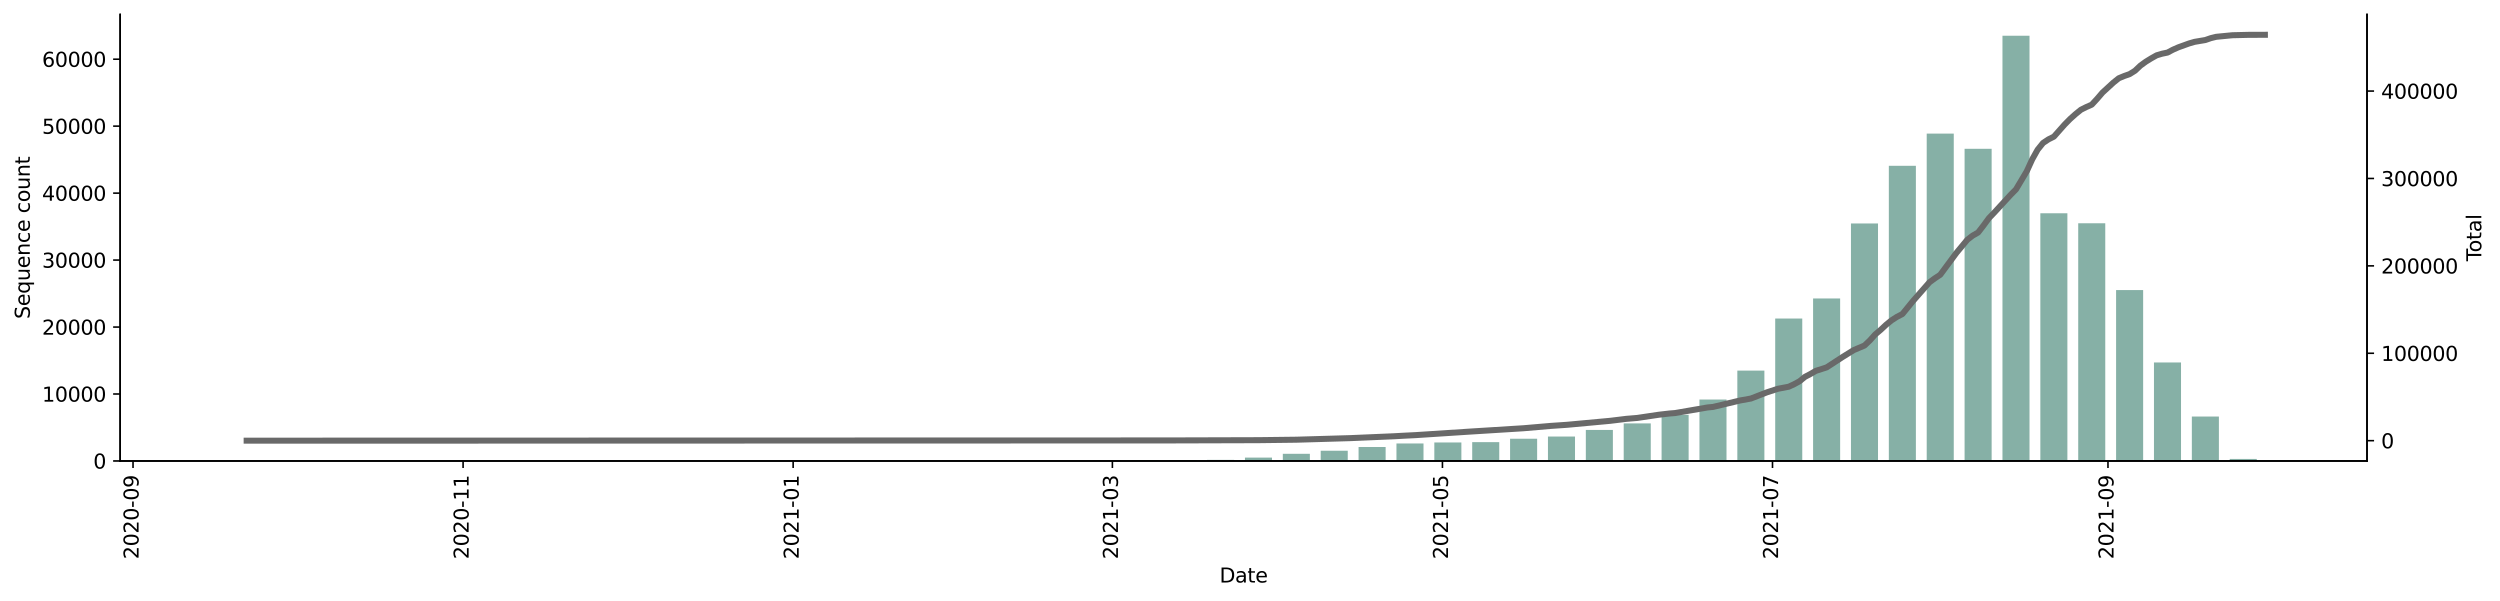 <?xml version="1.0" encoding="utf-8" standalone="no"?>
<!DOCTYPE svg PUBLIC "-//W3C//DTD SVG 1.1//EN"
  "http://www.w3.org/Graphics/SVG/1.1/DTD/svg11.dtd">
<svg height="298.621pt" version="1.1" viewBox="0 0 1241.744 298.621" width="1241.744pt" xmlns="http://www.w3.org/2000/svg" xmlns:xlink="http://www.w3.org/1999/xlink">
 <defs>
  <style type="text/css">*{stroke-linecap:butt;stroke-linejoin:round;}</style>
 </defs>
 <g id="figure_1">
  <g id="patch_1">
   <path d="M 0 298.621 
L 1241.744 298.621 
L 1241.744 0 
L 0 0 
z
" style="fill:#ffffff;"/>
  </g>
  <g id="axes_1">
   <g id="patch_2">
    <path d="M 59.691 228.96 
L 1175.691 228.96 
L 1175.691 7.2 
L 59.691 7.2 
z
" style="fill:#ffffff;"/>
   </g>
   <g id="patch_3">
    <path clip-path="url(#p8606b6aec8)" d="M 110.418 228.96 
L 123.856 228.96 
L 123.856 228.957 
L 110.418 228.957 
z
" style="fill:#86b0a6;"/>
   </g>
   <g id="patch_4">
    <path clip-path="url(#p8606b6aec8)" d="M 204.482 228.96 
L 217.919 228.96 
L 217.919 228.957 
L 204.482 228.957 
z
" style="fill:#86b0a6;"/>
   </g>
   <g id="patch_5">
    <path clip-path="url(#p8606b6aec8)" d="M 223.294 228.96 
L 236.732 228.96 
L 236.732 228.957 
L 223.294 228.957 
z
" style="fill:#86b0a6;"/>
   </g>
   <g id="patch_6">
    <path clip-path="url(#p8606b6aec8)" d="M 260.92 228.96 
L 274.358 228.96 
L 274.358 228.957 
L 260.92 228.957 
z
" style="fill:#86b0a6;"/>
   </g>
   <g id="patch_7">
    <path clip-path="url(#p8606b6aec8)" d="M 298.546 228.96 
L 311.983 228.96 
L 311.983 228.957 
L 298.546 228.957 
z
" style="fill:#86b0a6;"/>
   </g>
   <g id="patch_8">
    <path clip-path="url(#p8606b6aec8)" d="M 317.358 228.96 
L 330.796 228.96 
L 330.796 228.953 
L 317.358 228.953 
z
" style="fill:#86b0a6;"/>
   </g>
   <g id="patch_9">
    <path clip-path="url(#p8606b6aec8)" d="M 336.171 228.96 
L 349.609 228.96 
L 349.609 228.957 
L 336.171 228.957 
z
" style="fill:#86b0a6;"/>
   </g>
   <g id="patch_10">
    <path clip-path="url(#p8606b6aec8)" d="M 392.609 228.96 
L 406.047 228.96 
L 406.047 228.847 
L 392.609 228.847 
z
" style="fill:#86b0a6;"/>
   </g>
   <g id="patch_11">
    <path clip-path="url(#p8606b6aec8)" d="M 411.422 228.96 
L 424.86 228.96 
L 424.86 228.957 
L 411.422 228.957 
z
" style="fill:#86b0a6;"/>
   </g>
   <g id="patch_12">
    <path clip-path="url(#p8606b6aec8)" d="M 430.235 228.96 
L 443.673 228.96 
L 443.673 228.957 
L 430.235 228.957 
z
" style="fill:#86b0a6;"/>
   </g>
   <g id="patch_13">
    <path clip-path="url(#p8606b6aec8)" d="M 449.048 228.96 
L 462.485 228.96 
L 462.485 228.943 
L 449.048 228.943 
z
" style="fill:#86b0a6;"/>
   </g>
   <g id="patch_14">
    <path clip-path="url(#p8606b6aec8)" d="M 467.86 228.96 
L 481.298 228.96 
L 481.298 228.884 
L 467.86 228.884 
z
" style="fill:#86b0a6;"/>
   </g>
   <g id="patch_15">
    <path clip-path="url(#p8606b6aec8)" d="M 486.673 228.96 
L 500.111 228.96 
L 500.111 228.804 
L 486.673 228.804 
z
" style="fill:#86b0a6;"/>
   </g>
   <g id="patch_16">
    <path clip-path="url(#p8606b6aec8)" d="M 505.486 228.96 
L 518.924 228.96 
L 518.924 228.957 
L 505.486 228.957 
z
" style="fill:#86b0a6;"/>
   </g>
   <g id="patch_17">
    <path clip-path="url(#p8606b6aec8)" d="M 524.299 228.96 
L 537.736 228.96 
L 537.736 228.943 
L 524.299 228.943 
z
" style="fill:#86b0a6;"/>
   </g>
   <g id="patch_18">
    <path clip-path="url(#p8606b6aec8)" d="M 543.111 228.96 
L 556.549 228.96 
L 556.549 228.824 
L 543.111 228.824 
z
" style="fill:#86b0a6;"/>
   </g>
   <g id="patch_19">
    <path clip-path="url(#p8606b6aec8)" d="M 561.924 228.96 
L 575.362 228.96 
L 575.362 228.617 
L 561.924 228.617 
z
" style="fill:#86b0a6;"/>
   </g>
   <g id="patch_20">
    <path clip-path="url(#p8606b6aec8)" d="M 580.737 228.96 
L 594.175 228.96 
L 594.175 228.611 
L 580.737 228.611 
z
" style="fill:#86b0a6;"/>
   </g>
   <g id="patch_21">
    <path clip-path="url(#p8606b6aec8)" d="M 599.55 228.96 
L 612.987 228.96 
L 612.987 228.421 
L 599.55 228.421 
z
" style="fill:#86b0a6;"/>
   </g>
   <g id="patch_22">
    <path clip-path="url(#p8606b6aec8)" d="M 618.363 228.96 
L 631.8 228.96 
L 631.8 227.284 
L 618.363 227.284 
z
" style="fill:#86b0a6;"/>
   </g>
   <g id="patch_23">
    <path clip-path="url(#p8606b6aec8)" d="M 637.175 228.96 
L 650.613 228.96 
L 650.613 225.394 
L 637.175 225.394 
z
" style="fill:#86b0a6;"/>
   </g>
   <g id="patch_24">
    <path clip-path="url(#p8606b6aec8)" d="M 655.988 228.96 
L 669.426 228.96 
L 669.426 223.894 
L 655.988 223.894 
z
" style="fill:#86b0a6;"/>
   </g>
   <g id="patch_25">
    <path clip-path="url(#p8606b6aec8)" d="M 674.801 228.96 
L 688.238 228.96 
L 688.238 222.019 
L 674.801 222.019 
z
" style="fill:#86b0a6;"/>
   </g>
   <g id="patch_26">
    <path clip-path="url(#p8606b6aec8)" d="M 693.614 228.96 
L 707.051 228.96 
L 707.051 220.282 
L 693.614 220.282 
z
" style="fill:#86b0a6;"/>
   </g>
   <g id="patch_27">
    <path clip-path="url(#p8606b6aec8)" d="M 712.426 228.96 
L 725.864 228.96 
L 725.864 219.777 
L 712.426 219.777 
z
" style="fill:#86b0a6;"/>
   </g>
   <g id="patch_28">
    <path clip-path="url(#p8606b6aec8)" d="M 731.239 228.96 
L 744.677 228.96 
L 744.677 219.601 
L 731.239 219.601 
z
" style="fill:#86b0a6;"/>
   </g>
   <g id="patch_29">
    <path clip-path="url(#p8606b6aec8)" d="M 750.052 228.96 
L 763.49 228.96 
L 763.49 217.911 
L 750.052 217.911 
z
" style="fill:#86b0a6;"/>
   </g>
   <g id="patch_30">
    <path clip-path="url(#p8606b6aec8)" d="M 768.865 228.96 
L 782.302 228.96 
L 782.302 216.827 
L 768.865 216.827 
z
" style="fill:#86b0a6;"/>
   </g>
   <g id="patch_31">
    <path clip-path="url(#p8606b6aec8)" d="M 787.677 228.96 
L 801.115 228.96 
L 801.115 213.56 
L 787.677 213.56 
z
" style="fill:#86b0a6;"/>
   </g>
   <g id="patch_32">
    <path clip-path="url(#p8606b6aec8)" d="M 806.49 228.96 
L 819.928 228.96 
L 819.928 210.308 
L 806.49 210.308 
z
" style="fill:#86b0a6;"/>
   </g>
   <g id="patch_33">
    <path clip-path="url(#p8606b6aec8)" d="M 825.303 228.96 
L 838.741 228.96 
L 838.741 206.027 
L 825.303 206.027 
z
" style="fill:#86b0a6;"/>
   </g>
   <g id="patch_34">
    <path clip-path="url(#p8606b6aec8)" d="M 844.116 228.96 
L 857.553 228.96 
L 857.553 198.46 
L 844.116 198.46 
z
" style="fill:#86b0a6;"/>
   </g>
   <g id="patch_35">
    <path clip-path="url(#p8606b6aec8)" d="M 862.928 228.96 
L 876.366 228.96 
L 876.366 184.062 
L 862.928 184.062 
z
" style="fill:#86b0a6;"/>
   </g>
   <g id="patch_36">
    <path clip-path="url(#p8606b6aec8)" d="M 881.741 228.96 
L 895.179 228.96 
L 895.179 158.209 
L 881.741 158.209 
z
" style="fill:#86b0a6;"/>
   </g>
   <g id="patch_37">
    <path clip-path="url(#p8606b6aec8)" d="M 900.554 228.96 
L 913.992 228.96 
L 913.992 148.247 
L 900.554 148.247 
z
" style="fill:#86b0a6;"/>
   </g>
   <g id="patch_38">
    <path clip-path="url(#p8606b6aec8)" d="M 919.367 228.96 
L 932.804 228.96 
L 932.804 110.999 
L 919.367 110.999 
z
" style="fill:#86b0a6;"/>
   </g>
   <g id="patch_39">
    <path clip-path="url(#p8606b6aec8)" d="M 938.179 228.96 
L 951.617 228.96 
L 951.617 82.355 
L 938.179 82.355 
z
" style="fill:#86b0a6;"/>
   </g>
   <g id="patch_40">
    <path clip-path="url(#p8606b6aec8)" d="M 956.992 228.96 
L 970.43 228.96 
L 970.43 66.353 
L 956.992 66.353 
z
" style="fill:#86b0a6;"/>
   </g>
   <g id="patch_41">
    <path clip-path="url(#p8606b6aec8)" d="M 975.805 228.96 
L 989.243 228.96 
L 989.243 73.903 
L 975.805 73.903 
z
" style="fill:#86b0a6;"/>
   </g>
   <g id="patch_42">
    <path clip-path="url(#p8606b6aec8)" d="M 994.618 228.96 
L 1008.055 228.96 
L 1008.055 17.76 
L 994.618 17.76 
z
" style="fill:#86b0a6;"/>
   </g>
   <g id="patch_43">
    <path clip-path="url(#p8606b6aec8)" d="M 1013.431 228.96 
L 1026.868 228.96 
L 1026.868 105.927 
L 1013.431 105.927 
z
" style="fill:#86b0a6;"/>
   </g>
   <g id="patch_44">
    <path clip-path="url(#p8606b6aec8)" d="M 1032.243 228.96 
L 1045.681 228.96 
L 1045.681 110.882 
L 1032.243 110.882 
z
" style="fill:#86b0a6;"/>
   </g>
   <g id="patch_45">
    <path clip-path="url(#p8606b6aec8)" d="M 1051.056 228.96 
L 1064.494 228.96 
L 1064.494 144.063 
L 1051.056 144.063 
z
" style="fill:#86b0a6;"/>
   </g>
   <g id="patch_46">
    <path clip-path="url(#p8606b6aec8)" d="M 1069.869 228.96 
L 1083.307 228.96 
L 1083.307 180.047 
L 1069.869 180.047 
z
" style="fill:#86b0a6;"/>
   </g>
   <g id="patch_47">
    <path clip-path="url(#p8606b6aec8)" d="M 1088.682 228.96 
L 1102.119 228.96 
L 1102.119 206.905 
L 1088.682 206.905 
z
" style="fill:#86b0a6;"/>
   </g>
   <g id="patch_48">
    <path clip-path="url(#p8606b6aec8)" d="M 1107.494 228.96 
L 1120.932 228.96 
L 1120.932 227.939 
L 1107.494 227.939 
z
" style="fill:#86b0a6;"/>
   </g>
   <g id="matplotlib.axis_1">
    <g id="xtick_1">
     <g id="line2d_1">
      <defs>
       <path d="M 0 0 
L 0 3.5 
" id="m3cd51fc72a" style="stroke:#000000;stroke-width:0.8;"/>
      </defs>
      <g>
       <use style="stroke:#000000;stroke-width:0.8;" x="66.074" xlink:href="#m3cd51fc72a" y="228.96"/>
      </g>
     </g>
     <g id="text_1">
      <!-- 2020-09 -->
      <g transform="translate(68.833 277.743)rotate(-90)scale(0.1 -0.1)">
       <defs>
        <path d="M 1228 531 
L 3431 531 
L 3431 0 
L 469 0 
L 469 531 
Q 828 903 1448 1529 
Q 2069 2156 2228 2338 
Q 2531 2678 2651 2914 
Q 2772 3150 2772 3378 
Q 2772 3750 2511 3984 
Q 2250 4219 1831 4219 
Q 1534 4219 1204 4116 
Q 875 4013 500 3803 
L 500 4441 
Q 881 4594 1212 4672 
Q 1544 4750 1819 4750 
Q 2544 4750 2975 4387 
Q 3406 4025 3406 3419 
Q 3406 3131 3298 2873 
Q 3191 2616 2906 2266 
Q 2828 2175 2409 1742 
Q 1991 1309 1228 531 
z
" id="DejaVuSans-32" transform="scale(0.016)"/>
        <path d="M 2034 4250 
Q 1547 4250 1301 3770 
Q 1056 3291 1056 2328 
Q 1056 1369 1301 889 
Q 1547 409 2034 409 
Q 2525 409 2770 889 
Q 3016 1369 3016 2328 
Q 3016 3291 2770 3770 
Q 2525 4250 2034 4250 
z
M 2034 4750 
Q 2819 4750 3233 4129 
Q 3647 3509 3647 2328 
Q 3647 1150 3233 529 
Q 2819 -91 2034 -91 
Q 1250 -91 836 529 
Q 422 1150 422 2328 
Q 422 3509 836 4129 
Q 1250 4750 2034 4750 
z
" id="DejaVuSans-30" transform="scale(0.016)"/>
        <path d="M 313 2009 
L 1997 2009 
L 1997 1497 
L 313 1497 
L 313 2009 
z
" id="DejaVuSans-2d" transform="scale(0.016)"/>
        <path d="M 703 97 
L 703 672 
Q 941 559 1184 500 
Q 1428 441 1663 441 
Q 2288 441 2617 861 
Q 2947 1281 2994 2138 
Q 2813 1869 2534 1725 
Q 2256 1581 1919 1581 
Q 1219 1581 811 2004 
Q 403 2428 403 3163 
Q 403 3881 828 4315 
Q 1253 4750 1959 4750 
Q 2769 4750 3195 4129 
Q 3622 3509 3622 2328 
Q 3622 1225 3098 567 
Q 2575 -91 1691 -91 
Q 1453 -91 1209 -44 
Q 966 3 703 97 
z
M 1959 2075 
Q 2384 2075 2632 2365 
Q 2881 2656 2881 3163 
Q 2881 3666 2632 3958 
Q 2384 4250 1959 4250 
Q 1534 4250 1286 3958 
Q 1038 3666 1038 3163 
Q 1038 2656 1286 2365 
Q 1534 2075 1959 2075 
z
" id="DejaVuSans-39" transform="scale(0.016)"/>
       </defs>
       <use xlink:href="#DejaVuSans-32"/>
       <use x="63.623" xlink:href="#DejaVuSans-30"/>
       <use x="127.246" xlink:href="#DejaVuSans-32"/>
       <use x="190.869" xlink:href="#DejaVuSans-30"/>
       <use x="254.492" xlink:href="#DejaVuSans-2d"/>
       <use x="290.576" xlink:href="#DejaVuSans-30"/>
       <use x="354.199" xlink:href="#DejaVuSans-39"/>
      </g>
     </g>
    </g>
    <g id="xtick_2">
     <g id="line2d_2">
      <g>
       <use style="stroke:#000000;stroke-width:0.8;" x="230.013" xlink:href="#m3cd51fc72a" y="228.96"/>
      </g>
     </g>
     <g id="text_2">
      <!-- 2020-11 -->
      <g transform="translate(232.773 277.743)rotate(-90)scale(0.1 -0.1)">
       <defs>
        <path d="M 794 531 
L 1825 531 
L 1825 4091 
L 703 3866 
L 703 4441 
L 1819 4666 
L 2450 4666 
L 2450 531 
L 3481 531 
L 3481 0 
L 794 0 
L 794 531 
z
" id="DejaVuSans-31" transform="scale(0.016)"/>
       </defs>
       <use xlink:href="#DejaVuSans-32"/>
       <use x="63.623" xlink:href="#DejaVuSans-30"/>
       <use x="127.246" xlink:href="#DejaVuSans-32"/>
       <use x="190.869" xlink:href="#DejaVuSans-30"/>
       <use x="254.492" xlink:href="#DejaVuSans-2d"/>
       <use x="290.576" xlink:href="#DejaVuSans-31"/>
       <use x="354.199" xlink:href="#DejaVuSans-31"/>
      </g>
     </g>
    </g>
    <g id="xtick_3">
     <g id="line2d_3">
      <g>
       <use style="stroke:#000000;stroke-width:0.8;" x="393.953" xlink:href="#m3cd51fc72a" y="228.96"/>
      </g>
     </g>
     <g id="text_3">
      <!-- 2021-01 -->
      <g transform="translate(396.712 277.743)rotate(-90)scale(0.1 -0.1)">
       <use xlink:href="#DejaVuSans-32"/>
       <use x="63.623" xlink:href="#DejaVuSans-30"/>
       <use x="127.246" xlink:href="#DejaVuSans-32"/>
       <use x="190.869" xlink:href="#DejaVuSans-31"/>
       <use x="254.492" xlink:href="#DejaVuSans-2d"/>
       <use x="290.576" xlink:href="#DejaVuSans-30"/>
       <use x="354.199" xlink:href="#DejaVuSans-31"/>
      </g>
     </g>
    </g>
    <g id="xtick_4">
     <g id="line2d_4">
      <g>
       <use style="stroke:#000000;stroke-width:0.8;" x="552.518" xlink:href="#m3cd51fc72a" y="228.96"/>
      </g>
     </g>
     <g id="text_4">
      <!-- 2021-03 -->
      <g transform="translate(555.277 277.743)rotate(-90)scale(0.1 -0.1)">
       <defs>
        <path d="M 2597 2516 
Q 3050 2419 3304 2112 
Q 3559 1806 3559 1356 
Q 3559 666 3084 287 
Q 2609 -91 1734 -91 
Q 1441 -91 1130 -33 
Q 819 25 488 141 
L 488 750 
Q 750 597 1062 519 
Q 1375 441 1716 441 
Q 2309 441 2620 675 
Q 2931 909 2931 1356 
Q 2931 1769 2642 2001 
Q 2353 2234 1838 2234 
L 1294 2234 
L 1294 2753 
L 1863 2753 
Q 2328 2753 2575 2939 
Q 2822 3125 2822 3475 
Q 2822 3834 2567 4026 
Q 2313 4219 1838 4219 
Q 1578 4219 1281 4162 
Q 984 4106 628 3988 
L 628 4550 
Q 988 4650 1302 4700 
Q 1616 4750 1894 4750 
Q 2613 4750 3031 4423 
Q 3450 4097 3450 3541 
Q 3450 3153 3228 2886 
Q 3006 2619 2597 2516 
z
" id="DejaVuSans-33" transform="scale(0.016)"/>
       </defs>
       <use xlink:href="#DejaVuSans-32"/>
       <use x="63.623" xlink:href="#DejaVuSans-30"/>
       <use x="127.246" xlink:href="#DejaVuSans-32"/>
       <use x="190.869" xlink:href="#DejaVuSans-31"/>
       <use x="254.492" xlink:href="#DejaVuSans-2d"/>
       <use x="290.576" xlink:href="#DejaVuSans-30"/>
       <use x="354.199" xlink:href="#DejaVuSans-33"/>
      </g>
     </g>
    </g>
    <g id="xtick_5">
     <g id="line2d_5">
      <g>
       <use style="stroke:#000000;stroke-width:0.8;" x="716.458" xlink:href="#m3cd51fc72a" y="228.96"/>
      </g>
     </g>
     <g id="text_5">
      <!-- 2021-05 -->
      <g transform="translate(719.217 277.743)rotate(-90)scale(0.1 -0.1)">
       <defs>
        <path d="M 691 4666 
L 3169 4666 
L 3169 4134 
L 1269 4134 
L 1269 2991 
Q 1406 3038 1543 3061 
Q 1681 3084 1819 3084 
Q 2600 3084 3056 2656 
Q 3513 2228 3513 1497 
Q 3513 744 3044 326 
Q 2575 -91 1722 -91 
Q 1428 -91 1123 -41 
Q 819 9 494 109 
L 494 744 
Q 775 591 1075 516 
Q 1375 441 1709 441 
Q 2250 441 2565 725 
Q 2881 1009 2881 1497 
Q 2881 1984 2565 2268 
Q 2250 2553 1709 2553 
Q 1456 2553 1204 2497 
Q 953 2441 691 2322 
L 691 4666 
z
" id="DejaVuSans-35" transform="scale(0.016)"/>
       </defs>
       <use xlink:href="#DejaVuSans-32"/>
       <use x="63.623" xlink:href="#DejaVuSans-30"/>
       <use x="127.246" xlink:href="#DejaVuSans-32"/>
       <use x="190.869" xlink:href="#DejaVuSans-31"/>
       <use x="254.492" xlink:href="#DejaVuSans-2d"/>
       <use x="290.576" xlink:href="#DejaVuSans-30"/>
       <use x="354.199" xlink:href="#DejaVuSans-35"/>
      </g>
     </g>
    </g>
    <g id="xtick_6">
     <g id="line2d_6">
      <g>
       <use style="stroke:#000000;stroke-width:0.8;" x="880.397" xlink:href="#m3cd51fc72a" y="228.96"/>
      </g>
     </g>
     <g id="text_6">
      <!-- 2021-07 -->
      <g transform="translate(883.157 277.743)rotate(-90)scale(0.1 -0.1)">
       <defs>
        <path d="M 525 4666 
L 3525 4666 
L 3525 4397 
L 1831 0 
L 1172 0 
L 2766 4134 
L 525 4134 
L 525 4666 
z
" id="DejaVuSans-37" transform="scale(0.016)"/>
       </defs>
       <use xlink:href="#DejaVuSans-32"/>
       <use x="63.623" xlink:href="#DejaVuSans-30"/>
       <use x="127.246" xlink:href="#DejaVuSans-32"/>
       <use x="190.869" xlink:href="#DejaVuSans-31"/>
       <use x="254.492" xlink:href="#DejaVuSans-2d"/>
       <use x="290.576" xlink:href="#DejaVuSans-30"/>
       <use x="354.199" xlink:href="#DejaVuSans-37"/>
      </g>
     </g>
    </g>
    <g id="xtick_7">
     <g id="line2d_7">
      <g>
       <use style="stroke:#000000;stroke-width:0.8;" x="1047.025" xlink:href="#m3cd51fc72a" y="228.96"/>
      </g>
     </g>
     <g id="text_7">
      <!-- 2021-09 -->
      <g transform="translate(1049.784 277.743)rotate(-90)scale(0.1 -0.1)">
       <use xlink:href="#DejaVuSans-32"/>
       <use x="63.623" xlink:href="#DejaVuSans-30"/>
       <use x="127.246" xlink:href="#DejaVuSans-32"/>
       <use x="190.869" xlink:href="#DejaVuSans-31"/>
       <use x="254.492" xlink:href="#DejaVuSans-2d"/>
       <use x="290.576" xlink:href="#DejaVuSans-30"/>
       <use x="354.199" xlink:href="#DejaVuSans-39"/>
      </g>
     </g>
    </g>
    <g id="text_8">
     <!-- Date -->
     <g transform="translate(605.74 289.341)scale(0.1 -0.1)">
      <defs>
       <path d="M 1259 4147 
L 1259 519 
L 2022 519 
Q 2988 519 3436 956 
Q 3884 1394 3884 2338 
Q 3884 3275 3436 3711 
Q 2988 4147 2022 4147 
L 1259 4147 
z
M 628 4666 
L 1925 4666 
Q 3281 4666 3915 4102 
Q 4550 3538 4550 2338 
Q 4550 1131 3912 565 
Q 3275 0 1925 0 
L 628 0 
L 628 4666 
z
" id="DejaVuSans-44" transform="scale(0.016)"/>
       <path d="M 2194 1759 
Q 1497 1759 1228 1600 
Q 959 1441 959 1056 
Q 959 750 1161 570 
Q 1363 391 1709 391 
Q 2188 391 2477 730 
Q 2766 1069 2766 1631 
L 2766 1759 
L 2194 1759 
z
M 3341 1997 
L 3341 0 
L 2766 0 
L 2766 531 
Q 2569 213 2275 61 
Q 1981 -91 1556 -91 
Q 1019 -91 701 211 
Q 384 513 384 1019 
Q 384 1609 779 1909 
Q 1175 2209 1959 2209 
L 2766 2209 
L 2766 2266 
Q 2766 2663 2505 2880 
Q 2244 3097 1772 3097 
Q 1472 3097 1187 3025 
Q 903 2953 641 2809 
L 641 3341 
Q 956 3463 1253 3523 
Q 1550 3584 1831 3584 
Q 2591 3584 2966 3190 
Q 3341 2797 3341 1997 
z
" id="DejaVuSans-61" transform="scale(0.016)"/>
       <path d="M 1172 4494 
L 1172 3500 
L 2356 3500 
L 2356 3053 
L 1172 3053 
L 1172 1153 
Q 1172 725 1289 603 
Q 1406 481 1766 481 
L 2356 481 
L 2356 0 
L 1766 0 
Q 1100 0 847 248 
Q 594 497 594 1153 
L 594 3053 
L 172 3053 
L 172 3500 
L 594 3500 
L 594 4494 
L 1172 4494 
z
" id="DejaVuSans-74" transform="scale(0.016)"/>
       <path d="M 3597 1894 
L 3597 1613 
L 953 1613 
Q 991 1019 1311 708 
Q 1631 397 2203 397 
Q 2534 397 2845 478 
Q 3156 559 3463 722 
L 3463 178 
Q 3153 47 2828 -22 
Q 2503 -91 2169 -91 
Q 1331 -91 842 396 
Q 353 884 353 1716 
Q 353 2575 817 3079 
Q 1281 3584 2069 3584 
Q 2775 3584 3186 3129 
Q 3597 2675 3597 1894 
z
M 3022 2063 
Q 3016 2534 2758 2815 
Q 2500 3097 2075 3097 
Q 1594 3097 1305 2825 
Q 1016 2553 972 2059 
L 3022 2063 
z
" id="DejaVuSans-65" transform="scale(0.016)"/>
      </defs>
      <use xlink:href="#DejaVuSans-44"/>
      <use x="77.002" xlink:href="#DejaVuSans-61"/>
      <use x="138.281" xlink:href="#DejaVuSans-74"/>
      <use x="177.49" xlink:href="#DejaVuSans-65"/>
     </g>
    </g>
   </g>
   <g id="matplotlib.axis_2">
    <g id="ytick_1">
     <g id="line2d_8">
      <defs>
       <path d="M 0 0 
L -3.5 0 
" id="m6d921e97ed" style="stroke:#000000;stroke-width:0.8;"/>
      </defs>
      <g>
       <use style="stroke:#000000;stroke-width:0.8;" x="59.691" xlink:href="#m6d921e97ed" y="228.96"/>
      </g>
     </g>
     <g id="text_9">
      <!-- 0 -->
      <g transform="translate(46.328 232.759)scale(0.1 -0.1)">
       <use xlink:href="#DejaVuSans-30"/>
      </g>
     </g>
    </g>
    <g id="ytick_2">
     <g id="line2d_9">
      <g>
       <use style="stroke:#000000;stroke-width:0.8;" x="59.691" xlink:href="#m6d921e97ed" y="195.7"/>
      </g>
     </g>
     <g id="text_10">
      <!-- 10000 -->
      <g transform="translate(20.878 199.499)scale(0.1 -0.1)">
       <use xlink:href="#DejaVuSans-31"/>
       <use x="63.623" xlink:href="#DejaVuSans-30"/>
       <use x="127.246" xlink:href="#DejaVuSans-30"/>
       <use x="190.869" xlink:href="#DejaVuSans-30"/>
       <use x="254.492" xlink:href="#DejaVuSans-30"/>
      </g>
     </g>
    </g>
    <g id="ytick_3">
     <g id="line2d_10">
      <g>
       <use style="stroke:#000000;stroke-width:0.8;" x="59.691" xlink:href="#m6d921e97ed" y="162.439"/>
      </g>
     </g>
     <g id="text_11">
      <!-- 20000 -->
      <g transform="translate(20.878 166.238)scale(0.1 -0.1)">
       <use xlink:href="#DejaVuSans-32"/>
       <use x="63.623" xlink:href="#DejaVuSans-30"/>
       <use x="127.246" xlink:href="#DejaVuSans-30"/>
       <use x="190.869" xlink:href="#DejaVuSans-30"/>
       <use x="254.492" xlink:href="#DejaVuSans-30"/>
      </g>
     </g>
    </g>
    <g id="ytick_4">
     <g id="line2d_11">
      <g>
       <use style="stroke:#000000;stroke-width:0.8;" x="59.691" xlink:href="#m6d921e97ed" y="129.179"/>
      </g>
     </g>
     <g id="text_12">
      <!-- 30000 -->
      <g transform="translate(20.878 132.978)scale(0.1 -0.1)">
       <use xlink:href="#DejaVuSans-33"/>
       <use x="63.623" xlink:href="#DejaVuSans-30"/>
       <use x="127.246" xlink:href="#DejaVuSans-30"/>
       <use x="190.869" xlink:href="#DejaVuSans-30"/>
       <use x="254.492" xlink:href="#DejaVuSans-30"/>
      </g>
     </g>
    </g>
    <g id="ytick_5">
     <g id="line2d_12">
      <g>
       <use style="stroke:#000000;stroke-width:0.8;" x="59.691" xlink:href="#m6d921e97ed" y="95.919"/>
      </g>
     </g>
     <g id="text_13">
      <!-- 40000 -->
      <g transform="translate(20.878 99.718)scale(0.1 -0.1)">
       <defs>
        <path d="M 2419 4116 
L 825 1625 
L 2419 1625 
L 2419 4116 
z
M 2253 4666 
L 3047 4666 
L 3047 1625 
L 3713 1625 
L 3713 1100 
L 3047 1100 
L 3047 0 
L 2419 0 
L 2419 1100 
L 313 1100 
L 313 1709 
L 2253 4666 
z
" id="DejaVuSans-34" transform="scale(0.016)"/>
       </defs>
       <use xlink:href="#DejaVuSans-34"/>
       <use x="63.623" xlink:href="#DejaVuSans-30"/>
       <use x="127.246" xlink:href="#DejaVuSans-30"/>
       <use x="190.869" xlink:href="#DejaVuSans-30"/>
       <use x="254.492" xlink:href="#DejaVuSans-30"/>
      </g>
     </g>
    </g>
    <g id="ytick_6">
     <g id="line2d_13">
      <g>
       <use style="stroke:#000000;stroke-width:0.8;" x="59.691" xlink:href="#m6d921e97ed" y="62.658"/>
      </g>
     </g>
     <g id="text_14">
      <!-- 50000 -->
      <g transform="translate(20.878 66.457)scale(0.1 -0.1)">
       <use xlink:href="#DejaVuSans-35"/>
       <use x="63.623" xlink:href="#DejaVuSans-30"/>
       <use x="127.246" xlink:href="#DejaVuSans-30"/>
       <use x="190.869" xlink:href="#DejaVuSans-30"/>
       <use x="254.492" xlink:href="#DejaVuSans-30"/>
      </g>
     </g>
    </g>
    <g id="ytick_7">
     <g id="line2d_14">
      <g>
       <use style="stroke:#000000;stroke-width:0.8;" x="59.691" xlink:href="#m6d921e97ed" y="29.398"/>
      </g>
     </g>
     <g id="text_15">
      <!-- 60000 -->
      <g transform="translate(20.878 33.197)scale(0.1 -0.1)">
       <defs>
        <path d="M 2113 2584 
Q 1688 2584 1439 2293 
Q 1191 2003 1191 1497 
Q 1191 994 1439 701 
Q 1688 409 2113 409 
Q 2538 409 2786 701 
Q 3034 994 3034 1497 
Q 3034 2003 2786 2293 
Q 2538 2584 2113 2584 
z
M 3366 4563 
L 3366 3988 
Q 3128 4100 2886 4159 
Q 2644 4219 2406 4219 
Q 1781 4219 1451 3797 
Q 1122 3375 1075 2522 
Q 1259 2794 1537 2939 
Q 1816 3084 2150 3084 
Q 2853 3084 3261 2657 
Q 3669 2231 3669 1497 
Q 3669 778 3244 343 
Q 2819 -91 2113 -91 
Q 1303 -91 875 529 
Q 447 1150 447 2328 
Q 447 3434 972 4092 
Q 1497 4750 2381 4750 
Q 2619 4750 2861 4703 
Q 3103 4656 3366 4563 
z
" id="DejaVuSans-36" transform="scale(0.016)"/>
       </defs>
       <use xlink:href="#DejaVuSans-36"/>
       <use x="63.623" xlink:href="#DejaVuSans-30"/>
       <use x="127.246" xlink:href="#DejaVuSans-30"/>
       <use x="190.869" xlink:href="#DejaVuSans-30"/>
       <use x="254.492" xlink:href="#DejaVuSans-30"/>
      </g>
     </g>
    </g>
    <g id="text_16">
     <!-- Sequence count -->
     <g transform="translate(14.798 158.44)rotate(-90)scale(0.1 -0.1)">
      <defs>
       <path d="M 3425 4513 
L 3425 3897 
Q 3066 4069 2747 4153 
Q 2428 4238 2131 4238 
Q 1616 4238 1336 4038 
Q 1056 3838 1056 3469 
Q 1056 3159 1242 3001 
Q 1428 2844 1947 2747 
L 2328 2669 
Q 3034 2534 3370 2195 
Q 3706 1856 3706 1288 
Q 3706 609 3251 259 
Q 2797 -91 1919 -91 
Q 1588 -91 1214 -16 
Q 841 59 441 206 
L 441 856 
Q 825 641 1194 531 
Q 1563 422 1919 422 
Q 2459 422 2753 634 
Q 3047 847 3047 1241 
Q 3047 1584 2836 1778 
Q 2625 1972 2144 2069 
L 1759 2144 
Q 1053 2284 737 2584 
Q 422 2884 422 3419 
Q 422 4038 858 4394 
Q 1294 4750 2059 4750 
Q 2388 4750 2728 4690 
Q 3069 4631 3425 4513 
z
" id="DejaVuSans-53" transform="scale(0.016)"/>
       <path d="M 947 1747 
Q 947 1113 1208 752 
Q 1469 391 1925 391 
Q 2381 391 2643 752 
Q 2906 1113 2906 1747 
Q 2906 2381 2643 2742 
Q 2381 3103 1925 3103 
Q 1469 3103 1208 2742 
Q 947 2381 947 1747 
z
M 2906 525 
Q 2725 213 2448 61 
Q 2172 -91 1784 -91 
Q 1150 -91 751 415 
Q 353 922 353 1747 
Q 353 2572 751 3078 
Q 1150 3584 1784 3584 
Q 2172 3584 2448 3432 
Q 2725 3281 2906 2969 
L 2906 3500 
L 3481 3500 
L 3481 -1331 
L 2906 -1331 
L 2906 525 
z
" id="DejaVuSans-71" transform="scale(0.016)"/>
       <path d="M 544 1381 
L 544 3500 
L 1119 3500 
L 1119 1403 
Q 1119 906 1312 657 
Q 1506 409 1894 409 
Q 2359 409 2629 706 
Q 2900 1003 2900 1516 
L 2900 3500 
L 3475 3500 
L 3475 0 
L 2900 0 
L 2900 538 
Q 2691 219 2414 64 
Q 2138 -91 1772 -91 
Q 1169 -91 856 284 
Q 544 659 544 1381 
z
M 1991 3584 
L 1991 3584 
z
" id="DejaVuSans-75" transform="scale(0.016)"/>
       <path d="M 3513 2113 
L 3513 0 
L 2938 0 
L 2938 2094 
Q 2938 2591 2744 2837 
Q 2550 3084 2163 3084 
Q 1697 3084 1428 2787 
Q 1159 2491 1159 1978 
L 1159 0 
L 581 0 
L 581 3500 
L 1159 3500 
L 1159 2956 
Q 1366 3272 1645 3428 
Q 1925 3584 2291 3584 
Q 2894 3584 3203 3211 
Q 3513 2838 3513 2113 
z
" id="DejaVuSans-6e" transform="scale(0.016)"/>
       <path d="M 3122 3366 
L 3122 2828 
Q 2878 2963 2633 3030 
Q 2388 3097 2138 3097 
Q 1578 3097 1268 2742 
Q 959 2388 959 1747 
Q 959 1106 1268 751 
Q 1578 397 2138 397 
Q 2388 397 2633 464 
Q 2878 531 3122 666 
L 3122 134 
Q 2881 22 2623 -34 
Q 2366 -91 2075 -91 
Q 1284 -91 818 406 
Q 353 903 353 1747 
Q 353 2603 823 3093 
Q 1294 3584 2113 3584 
Q 2378 3584 2631 3529 
Q 2884 3475 3122 3366 
z
" id="DejaVuSans-63" transform="scale(0.016)"/>
       <path id="DejaVuSans-20" transform="scale(0.016)"/>
       <path d="M 1959 3097 
Q 1497 3097 1228 2736 
Q 959 2375 959 1747 
Q 959 1119 1226 758 
Q 1494 397 1959 397 
Q 2419 397 2687 759 
Q 2956 1122 2956 1747 
Q 2956 2369 2687 2733 
Q 2419 3097 1959 3097 
z
M 1959 3584 
Q 2709 3584 3137 3096 
Q 3566 2609 3566 1747 
Q 3566 888 3137 398 
Q 2709 -91 1959 -91 
Q 1206 -91 779 398 
Q 353 888 353 1747 
Q 353 2609 779 3096 
Q 1206 3584 1959 3584 
z
" id="DejaVuSans-6f" transform="scale(0.016)"/>
      </defs>
      <use xlink:href="#DejaVuSans-53"/>
      <use x="63.477" xlink:href="#DejaVuSans-65"/>
      <use x="125" xlink:href="#DejaVuSans-71"/>
      <use x="188.477" xlink:href="#DejaVuSans-75"/>
      <use x="251.855" xlink:href="#DejaVuSans-65"/>
      <use x="313.379" xlink:href="#DejaVuSans-6e"/>
      <use x="376.758" xlink:href="#DejaVuSans-63"/>
      <use x="431.738" xlink:href="#DejaVuSans-65"/>
      <use x="493.262" xlink:href="#DejaVuSans-20"/>
      <use x="525.049" xlink:href="#DejaVuSans-63"/>
      <use x="580.029" xlink:href="#DejaVuSans-6f"/>
      <use x="641.211" xlink:href="#DejaVuSans-75"/>
      <use x="704.59" xlink:href="#DejaVuSans-6e"/>
      <use x="767.969" xlink:href="#DejaVuSans-74"/>
     </g>
    </g>
   </g>
   <g id="patch_49">
    <path d="M 59.691 228.96 
L 59.691 7.2 
" style="fill:none;stroke:#000000;stroke-linecap:square;stroke-linejoin:miter;stroke-width:0.8;"/>
   </g>
   <g id="patch_50">
    <path d="M 1175.691 228.96 
L 1175.691 7.2 
" style="fill:none;stroke:#000000;stroke-linecap:square;stroke-linejoin:miter;stroke-width:0.8;"/>
   </g>
   <g id="patch_51">
    <path d="M 59.691 228.96 
L 1175.691 228.96 
" style="fill:none;stroke:#000000;stroke-linecap:square;stroke-linejoin:miter;stroke-width:0.8;"/>
   </g>
  </g>
  <g id="axes_2">
   <g id="matplotlib.axis_3">
    <g id="ytick_8">
     <g id="line2d_15">
      <defs>
       <path d="M 0 0 
L 3.5 0 
" id="mc8e82133ac" style="stroke:#000000;stroke-width:0.8;"/>
      </defs>
      <g>
       <use style="stroke:#000000;stroke-width:0.8;" x="1175.691" xlink:href="#mc8e82133ac" y="218.88"/>
      </g>
     </g>
     <g id="text_17">
      <!-- 0 -->
      <g transform="translate(1182.691 222.68)scale(0.1 -0.1)">
       <use xlink:href="#DejaVuSans-30"/>
      </g>
     </g>
    </g>
    <g id="ytick_9">
     <g id="line2d_16">
      <g>
       <use style="stroke:#000000;stroke-width:0.8;" x="1175.691" xlink:href="#mc8e82133ac" y="175.472"/>
      </g>
     </g>
     <g id="text_18">
      <!-- 100000 -->
      <g transform="translate(1182.691 179.271)scale(0.1 -0.1)">
       <use xlink:href="#DejaVuSans-31"/>
       <use x="63.623" xlink:href="#DejaVuSans-30"/>
       <use x="127.246" xlink:href="#DejaVuSans-30"/>
       <use x="190.869" xlink:href="#DejaVuSans-30"/>
       <use x="254.492" xlink:href="#DejaVuSans-30"/>
       <use x="318.115" xlink:href="#DejaVuSans-30"/>
      </g>
     </g>
    </g>
    <g id="ytick_10">
     <g id="line2d_17">
      <g>
       <use style="stroke:#000000;stroke-width:0.8;" x="1175.691" xlink:href="#mc8e82133ac" y="132.064"/>
      </g>
     </g>
     <g id="text_19">
      <!-- 200000 -->
      <g transform="translate(1182.691 135.863)scale(0.1 -0.1)">
       <use xlink:href="#DejaVuSans-32"/>
       <use x="63.623" xlink:href="#DejaVuSans-30"/>
       <use x="127.246" xlink:href="#DejaVuSans-30"/>
       <use x="190.869" xlink:href="#DejaVuSans-30"/>
       <use x="254.492" xlink:href="#DejaVuSans-30"/>
       <use x="318.115" xlink:href="#DejaVuSans-30"/>
      </g>
     </g>
    </g>
    <g id="ytick_11">
     <g id="line2d_18">
      <g>
       <use style="stroke:#000000;stroke-width:0.8;" x="1175.691" xlink:href="#mc8e82133ac" y="88.656"/>
      </g>
     </g>
     <g id="text_20">
      <!-- 300000 -->
      <g transform="translate(1182.691 92.455)scale(0.1 -0.1)">
       <use xlink:href="#DejaVuSans-33"/>
       <use x="63.623" xlink:href="#DejaVuSans-30"/>
       <use x="127.246" xlink:href="#DejaVuSans-30"/>
       <use x="190.869" xlink:href="#DejaVuSans-30"/>
       <use x="254.492" xlink:href="#DejaVuSans-30"/>
       <use x="318.115" xlink:href="#DejaVuSans-30"/>
      </g>
     </g>
    </g>
    <g id="ytick_12">
     <g id="line2d_19">
      <g>
       <use style="stroke:#000000;stroke-width:0.8;" x="1175.691" xlink:href="#mc8e82133ac" y="45.247"/>
      </g>
     </g>
     <g id="text_21">
      <!-- 400000 -->
      <g transform="translate(1182.691 49.047)scale(0.1 -0.1)">
       <use xlink:href="#DejaVuSans-34"/>
       <use x="63.623" xlink:href="#DejaVuSans-30"/>
       <use x="127.246" xlink:href="#DejaVuSans-30"/>
       <use x="190.869" xlink:href="#DejaVuSans-30"/>
       <use x="254.492" xlink:href="#DejaVuSans-30"/>
       <use x="318.115" xlink:href="#DejaVuSans-30"/>
      </g>
     </g>
    </g>
    <g id="text_22">
     <!-- Total -->
     <g transform="translate(1232.464 129.757)rotate(-90)scale(0.1 -0.1)">
      <defs>
       <path d="M -19 4666 
L 3928 4666 
L 3928 4134 
L 2272 4134 
L 2272 0 
L 1638 0 
L 1638 4134 
L -19 4134 
L -19 4666 
z
" id="DejaVuSans-54" transform="scale(0.016)"/>
       <path d="M 603 4863 
L 1178 4863 
L 1178 0 
L 603 0 
L 603 4863 
z
" id="DejaVuSans-6c" transform="scale(0.016)"/>
      </defs>
      <use xlink:href="#DejaVuSans-54"/>
      <use x="44.084" xlink:href="#DejaVuSans-6f"/>
      <use x="105.266" xlink:href="#DejaVuSans-74"/>
      <use x="144.475" xlink:href="#DejaVuSans-61"/>
      <use x="205.754" xlink:href="#DejaVuSans-6c"/>
     </g>
    </g>
   </g>
   <g id="line2d_20">
    <path clip-path="url(#p8606b6aec8)" d="M 122.512 218.88 
L 579.393 218.767 
L 625.081 218.633 
L 643.894 218.4 
L 670.769 217.615 
L 692.27 216.694 
L 697.645 216.397 
L 703.02 216.131 
L 708.395 215.783 
L 729.895 214.384 
L 756.771 212.705 
L 770.208 211.55 
L 778.271 211.003 
L 799.771 209.021 
L 807.834 208.035 
L 813.209 207.591 
L 823.959 205.996 
L 829.334 205.374 
L 832.022 205.164 
L 848.147 202.381 
L 850.835 202.126 
L 864.272 198.924 
L 869.647 197.96 
L 877.71 194.841 
L 883.085 193.1 
L 888.46 192.085 
L 891.148 190.831 
L 893.835 189.367 
L 896.523 187.176 
L 899.21 185.773 
L 901.898 184.212 
L 907.273 182.485 
L 915.335 177.236 
L 920.71 173.906 
L 926.086 171.629 
L 928.773 169.072 
L 931.461 166.069 
L 934.148 163.81 
L 936.836 161.294 
L 939.523 159.11 
L 942.211 157.378 
L 944.898 156.001 
L 950.273 149.398 
L 958.336 140.233 
L 961.024 138.245 
L 963.711 136.473 
L 971.774 125.574 
L 977.149 119.091 
L 979.836 117.023 
L 982.524 115.484 
L 985.211 112.009 
L 987.899 108.341 
L 990.586 105.547 
L 998.649 96.787 
L 1001.337 94.058 
L 1006.712 85.021 
L 1009.399 79.144 
L 1012.087 74.348 
L 1014.774 71.013 
L 1017.462 69.223 
L 1020.149 67.885 
L 1025.524 61.827 
L 1028.212 59.094 
L 1030.9 56.691 
L 1033.587 54.511 
L 1036.275 53.166 
L 1038.962 51.986 
L 1041.65 49.068 
L 1044.337 45.942 
L 1049.712 41.013 
L 1052.4 38.866 
L 1055.087 37.755 
L 1057.775 36.808 
L 1060.462 35.126 
L 1063.15 32.586 
L 1065.838 30.63 
L 1068.525 28.976 
L 1071.213 27.467 
L 1073.9 26.675 
L 1076.588 26.114 
L 1079.275 24.695 
L 1081.963 23.51 
L 1087.338 21.569 
L 1090.025 20.789 
L 1095.4 19.88 
L 1098.088 18.953 
L 1100.776 18.284 
L 1108.838 17.498 
L 1116.901 17.307 
L 1124.963 17.28 
L 1124.963 17.28 
" style="fill:none;stroke:#696969;stroke-linecap:square;stroke-width:3;"/>
   </g>
   <g id="patch_52">
    <path d="M 59.691 228.96 
L 59.691 7.2 
" style="fill:none;stroke:#000000;stroke-linecap:square;stroke-linejoin:miter;stroke-width:0.8;"/>
   </g>
   <g id="patch_53">
    <path d="M 1175.691 228.96 
L 1175.691 7.2 
" style="fill:none;stroke:#000000;stroke-linecap:square;stroke-linejoin:miter;stroke-width:0.8;"/>
   </g>
   <g id="patch_54">
    <path d="M 59.691 228.96 
L 1175.691 228.96 
" style="fill:none;stroke:#000000;stroke-linecap:square;stroke-linejoin:miter;stroke-width:0.8;"/>
   </g>
  </g>
 </g>
 <defs>
  <clipPath id="p8606b6aec8">
   <rect height="221.76" width="1116" x="59.691" y="7.2"/>
  </clipPath>
 </defs>
</svg>
